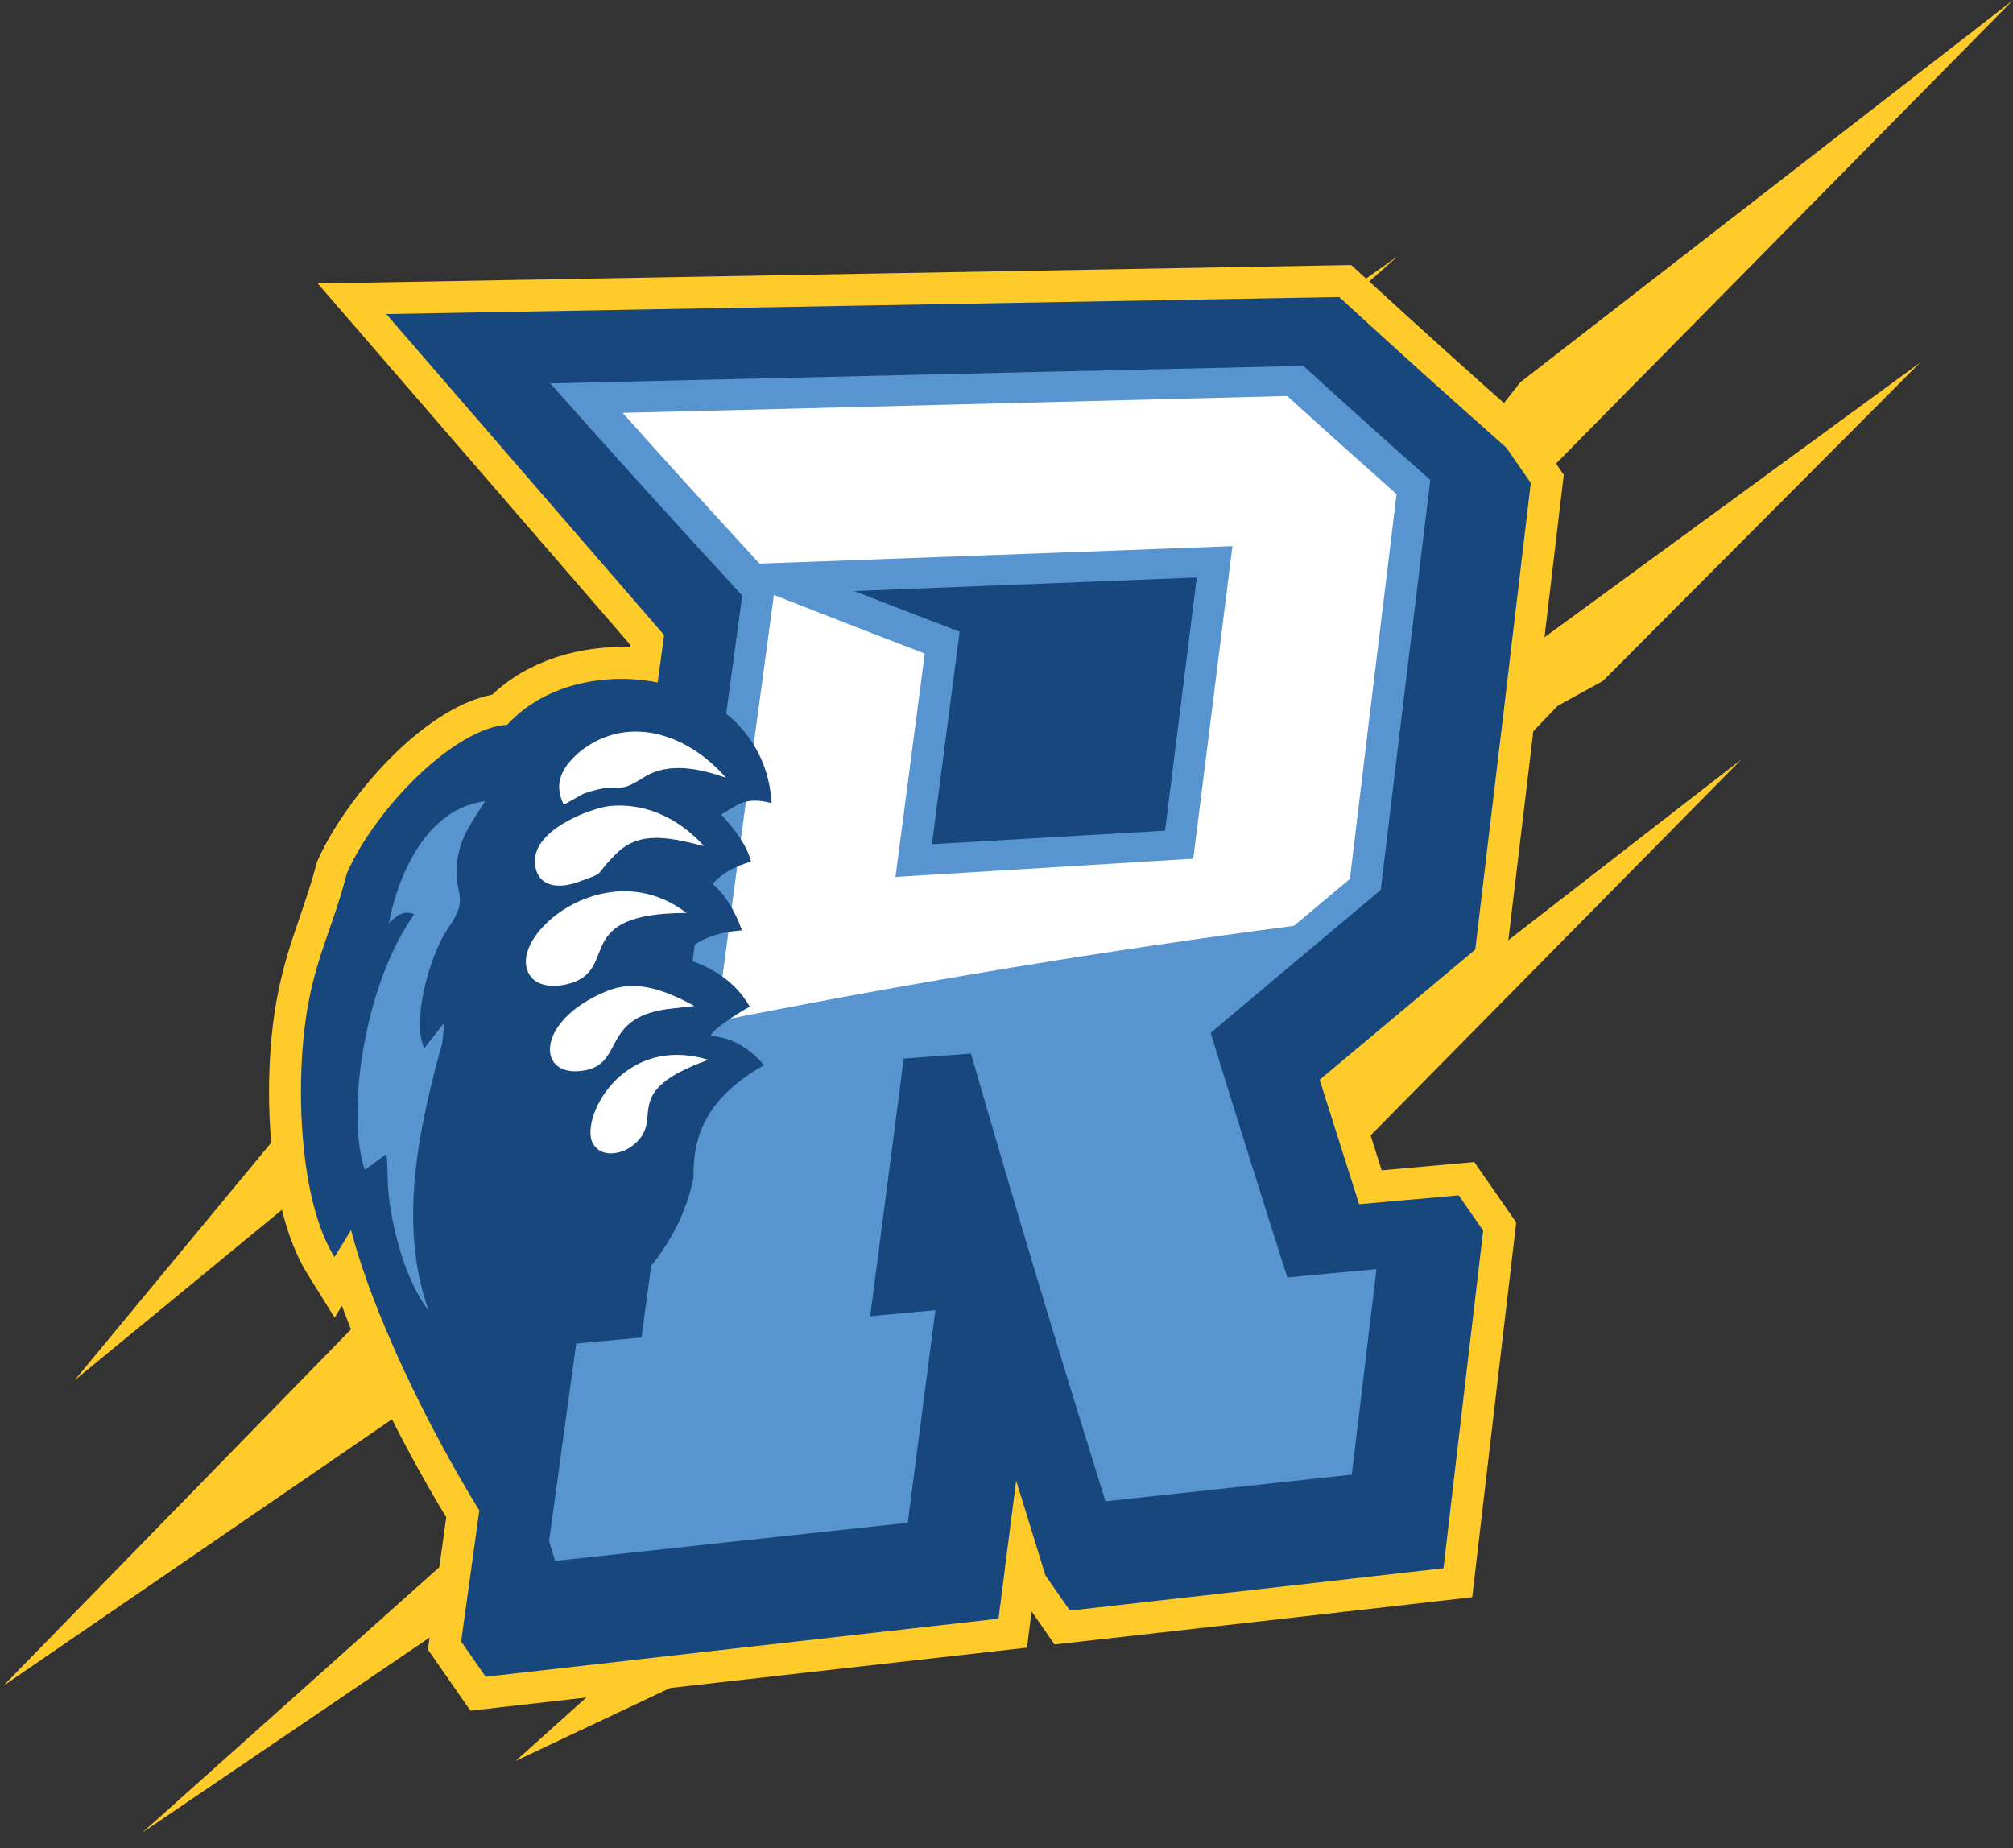<?xml version="1.0" encoding="UTF-8"?><svg id="Layer_1" xmlns="http://www.w3.org/2000/svg" viewBox="0 0 236.33 216.97"><rect x="0" y="0" width="236.33" height="216.97" fill="#333333" stroke="none"/><defs><style>.cls-1,.cls-2{fill:#5894cf;}.cls-2,.cls-3,.cls-4,.cls-5{fill-rule:evenodd;}.cls-3{fill:#18477e;}.cls-4{fill:#fff;}.cls-5{fill:#ffcb2a;}</style></defs><path class="cls-5" d="M236.33,.02l-66.91,67.85-6.39,1.41-7.65,10.25-13.17,8.51-25.32,21.82,5.85-.24-13.67,11.92-25.88,15.62-4.89,5.66-24.08,15.82-4.37,5.35L.38,197.92l47.16-48.35,11.87-4.18,15.32-16.94,15.29-9.84-13.87,6.3,13.09-12.93,10.18-5.74,11.84-7.96,20.14-16.89,14.13-8.44,20.41-18.74,9.12-4.97,3.42-4.36L236.33,.02h0Zm-31.92,89.17l-43.74,44.35-4.17,.92-5,6.7-8.61,5.56-21.67,21.89-16.92,10.21-3.2,3.7-15.74,10.34-2.86,3.5-21.96,10.37,41.98-37.68,7.85-9.8,6.87-2.8,5.4-3.03,13.17-11.04,9.24-5.52,13.34-12.25,5.96-3.25,2.24-2.85,37.82-29.33h0ZM16.73,215.13l69.32-47.06,2.23-5.3,10.08-4.99,9.45-10.04,34.23-23.33,17.63-19.9,5.67-3.33,17.52-18.31,5.33-2.93,37.22-37.36-78.23,57.2-14.88,8-5.38,8.41-5.32,6.41-17.81,14.73-9.55,10.88-19.45,14.67-5.74,7.09-4.32,2.26-48,42.89h0ZM164.1,30.07l-37.09,26.21-15.59,7.96-1.66,3.94-7.5,3.71-7.03,7.46-25.45,17.35-13.11,14.79-4.22,2.48-13.02,13.61-3.96,2.18-26.73,32.3,57.21-47.05,11.06-5.95,4-6.25,3.91-4.82h-3.16l16.41-10.95,7.14-8.03,14.46-10.9,4.27-5.28,4.36-.87,35.69-31.89h0Z"/><path class="cls-5" d="M159.24,128.02l2.97,9.37,10.87-.97,4.93,7.09-2.5,21.23-2.67,22.77-24.88,2.83-24.15,2.72-2.7-3.89-.54,4.26-33.03,3.73-32.31,3.67-4.99-7.17,2.15-15.53c-4.46-7.4-9.07-16.27-12.25-24.83l-.85,1.39-3.2-5.14c-3.97-6.39-4.76-16.94-4.44-24.36,.24-5.54,1.04-10.09,2.8-15.33,.94-2.79,1.92-5.48,2.67-8.33l.08-.3,.12-.28c3.15-7.06,12.17-17.77,20.46-19.4,4.28-4.04,10.35-5.81,16.22-5.57l.03-.24L37.3,33.28l121.34-2.17,1.1,1.01c6.47,5.93,12.99,11.82,19.57,17.64l.34,.3,3.94,5.68-3.42,28.8-3.45,28.86-17.49,14.63h0Z"/><path class="cls-3" d="M54.14,192.72c.99-7.11,1.97-14.2,2.95-21.3,.98-7.11,1.98-14.2,2.95-21.3,2.54-.24,5.1-.46,7.64-.68,1.75-12.63,3.48-25.25,5.22-37.88,1.7-12.33,3.38-24.67,5.07-37L45.35,36.87c18.64-.33,37.27-.67,55.93-1,18.64-.33,37.27-.67,55.94-1,6.5,5.96,13.02,11.85,19.62,17.68l2.88,4.14c-1.1,9.15-2.16,18.28-3.25,27.39-1.1,9.15-2.19,18.26-3.27,27.39-6.07,5.07-12.15,10.17-18.27,15.29,1.55,4.89,3.09,9.76,4.63,14.61,3.89-.35,7.79-.7,11.69-1.04l2.88,4.14c-.77,6.6-1.56,13.21-2.34,19.82-.78,6.61-1.55,13.23-2.32,19.82-7.31,.83-14.62,1.66-21.93,2.49-7.31,.83-14.62,1.65-21.93,2.48l-2.88-4.14c-1.14-3.7-2.29-7.41-3.43-11.13-.69,5.42-1.38,10.82-2.07,16.22l-30.11,3.4c-10.01,1.13-20.06,2.28-30.1,3.42l-2.88-4.14h0Z"/><path class="cls-1" d="M158.68,173.12c-9.62,1.05-19.26,2.09-28.9,3.13-2.68-8.63-5.37-17.33-7.99-26.06-2.63-8.77-5.23-17.62-7.8-26.5-2.64,.19-5.27,.38-7.89,.59-1.31,10.09-2.63,20.16-3.94,30.24,2.54-.24,5.1-.47,7.66-.71-1.08,8.34-2.17,16.64-3.25,24.96-7.07,.76-14.17,1.53-21.23,2.29-7.07,.76-14.15,1.54-21.21,2.3,1.16-8.53,2.34-17.07,3.52-25.63,2.54-.24,5.1-.47,7.66-.71,1.96-14.51,3.94-29.04,5.91-43.55,1.97-14.51,3.95-29.04,5.92-43.56-7.57-8.2-15.08-16.49-22.54-24.9,8.67-.2,17.34-.41,26.01-.61,10.39-.25,20.8-.49,31.19-.73,10.41-.24,20.82-.47,31.21-.72,4.94,4.51,9.92,8.98,14.91,13.39-.97,8.03-1.95,16.05-2.92,24.08-.96,8.01-1.93,16.03-2.9,24.06-6.63,5.56-13.29,11.15-19.97,16.78,2.97,9.63,5.96,19.18,9.01,28.72,3.49-.35,6.97-.67,10.46-.98-.97,8.05-1.93,16.09-2.9,24.13h0Zm-49.27-74.01c9.12-.53,18.25-1.06,27.37-1.59,1.23-9.91,2.49-19.81,3.72-29.72-9.04,.35-18.09,.72-27.15,1.07-4.35,.17-8.72,.35-13.06,.52,4.12,1.6,8.24,3.19,12.37,4.77-1.08,8.34-2.17,16.64-3.25,24.94h0Z"/><path class="cls-4" d="M89.15,66.17c9.26-.34,18.52-.68,27.77-1.02,9.24-.34,18.52-.68,27.77-1.04-1.52,12.26-3.06,24.48-4.6,36.7-11.67,.72-23.31,1.42-34.96,2.14,1.14-8.75,2.3-17.49,3.44-26.22-5.9-2.28-11.83-4.56-17.71-6.89-1.13,8.35-2.26,16.71-3.39,25.04-1.13,8.35-2.25,16.69-3.36,25.03,11.82-2.36,23.42-4.46,34.76-6.33,11.31-1.87,22.36-3.49,33.04-4.89,2.18-1.84,4.37-3.67,6.57-5.51,.9-7.52,1.83-15.05,2.73-22.57,.91-7.54,1.83-15.06,2.75-22.6-4.31-3.82-8.58-7.65-12.84-11.52-13,.33-26.02,.66-39.03,1-12.99,.34-25.99,.66-38.99,.98,5.31,5.96,10.69,11.85,16.05,17.68h0Z"/><path class="cls-3" d="M59.6,164.71l8.43,28.07c-8.64-7.7-22.74-32.73-26.82-48.37-.65,1.06-1.29,2.11-1.94,3.17-3.53-5.68-4.16-15.75-3.88-22.22,.5-11.34,3.15-14.45,5.35-22.88,3.52-7.89,12.8-17.08,18.81-17.39,8.62-9.59,30.1-6.29,31.04,9.19-3.26-.84-4.13,.35-5.92,1.34,1.18,1.3,2.97,3.38,3.5,5.52-2.04,.63-3.57,1.49-4.48,2.64,1.34,1.18,2.5,2.91,3.42,5.44-3.06,.24-5.59,1.12-7.11,3.21,2.8,.8,6.05,2.31,8.02,5.74-1.5,.83-4.45,2.75-4.58,3.43,2.81,.25,4.69,1.65,6.26,3.44-6.91,3.93-8.38,8.5-8.28,13.25-2.72,12.98-14.56,17.62-21.83,26.43h0Z"/><path class="cls-2" d="M56.97,94.05c-1.78,2.77-3.03,4.4-3.33,7.41-.35,3.62,1.52,3.8-.9,7.31-2.69,3.92-4.33,11.66-2.92,14.26l2.34-2.95-.24,2.37c-2.79,10.12-5.21,21.25-1.6,31.4-2.71-3.45-4.26-9.57-4.69-13.57-.19-1.77-.06-2.98-.26-4.81l-2.54,1.87c-2.15-6.27-.31-21.29,5.79-30.01-1.53-.71-2.7,.88-2.95,1.05-.02,.02,2.07-13.15,11.3-14.32h0Z"/><path class="cls-4" d="M66.19,94.48c-1.29-2.59-.12-4.5,1.86-6.21,5.27-4.26,12.26-2.55,17.19,3.04-2.48-.84-6.6-2.11-9.79,.04-3.48,2.18-2.12,.19-6.9,1.81l-2.36,1.31h0Z"/><path class="cls-4" d="M82.65,99.33c-3.82-.94-7.42-1.9-10.22,.82-2.98,2.89-.92,2.09-4.65,3.43-1.73,.62-4.43,.83-4.93-1.84-.81-4.26,6.69-6.9,8.69-7.11,3.76-.39,7.8,1.05,11.11,4.69h0Z"/><path class="cls-4" d="M80.6,107.18c-13.65,.02-7.81,6.56-13.67,8.27-1.35,.4-4.42,.77-5.1-1.82-1.21-4.65,9.79-13.3,18.76-6.46h0Z"/><path class="cls-4" d="M81.51,118.1l-2.44,.28c-8.48,.82-5.75,6.25-10.18,7.23-5.9,1.3-6.35-5.67,2.31-9.24,3.06-1.26,6.18-.54,10.31,1.72h0Z"/><path class="cls-4" d="M83.16,124.42c-10.94,3.93-4.66,7.01-9.05,10.19-1.09,.79-3.33,1.39-4.42-.22-1.83-2.69,3.2-13.09,13.47-9.97h0Z"/></svg>